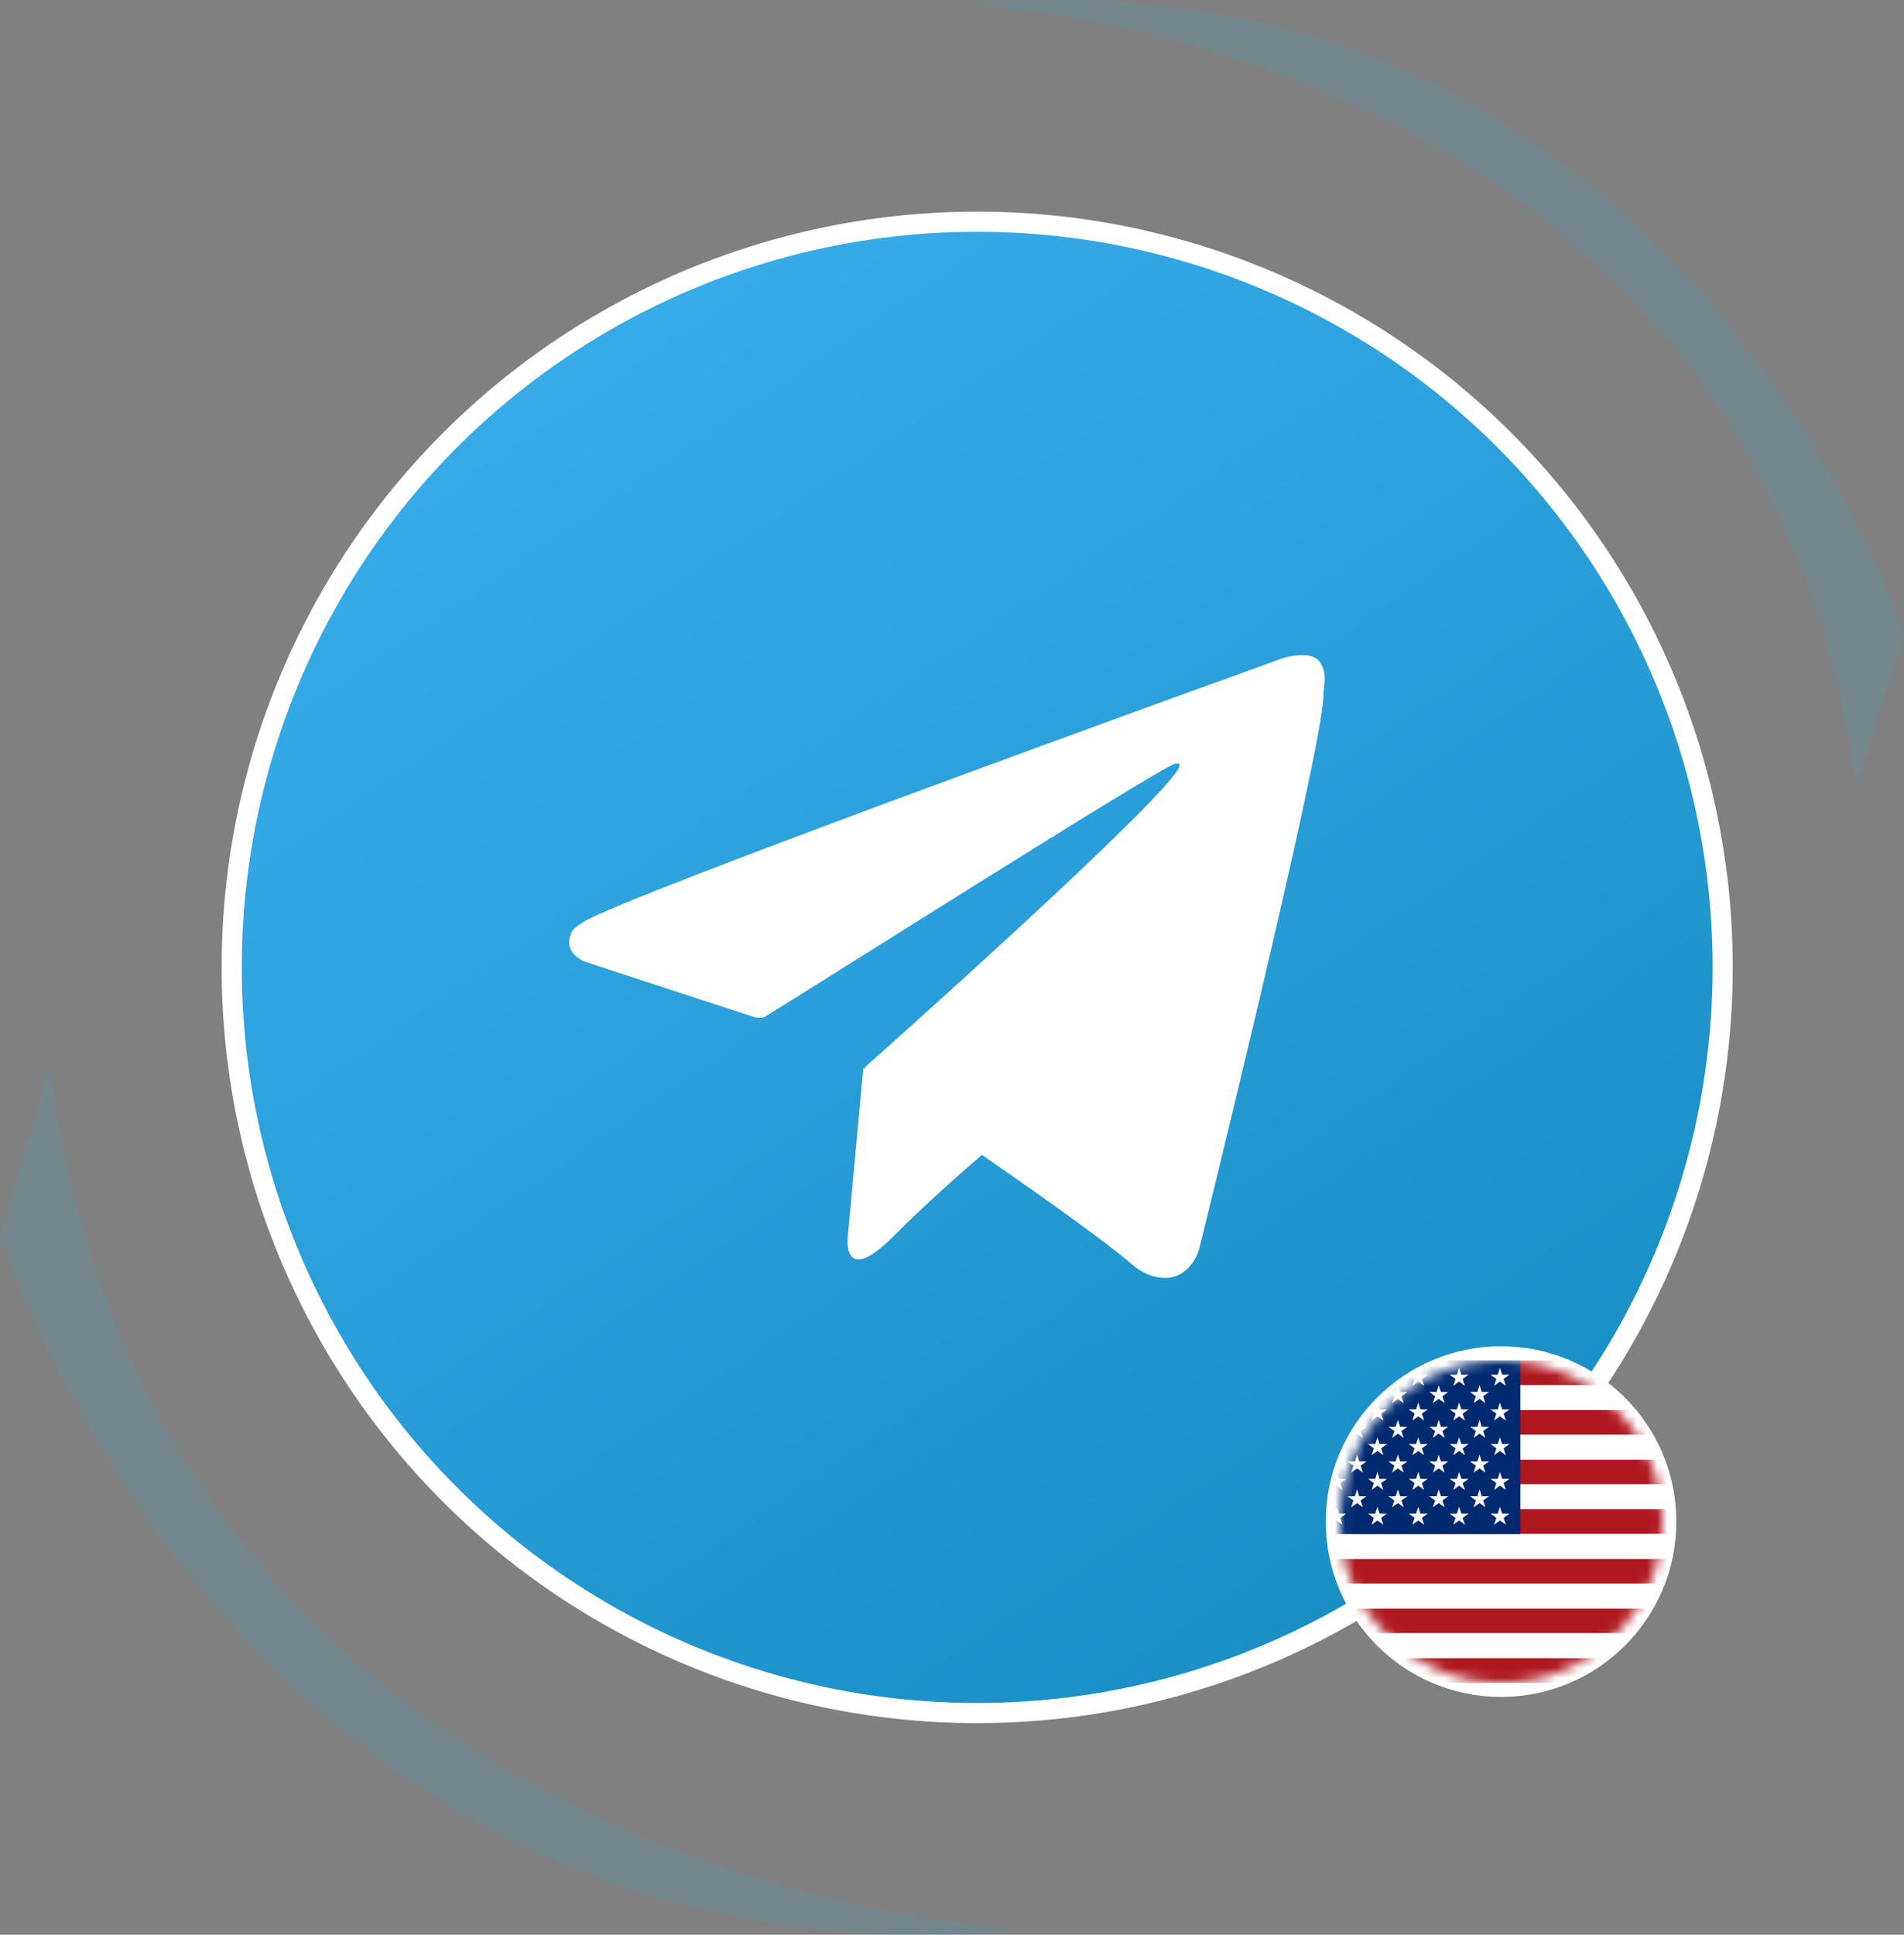 <svg width="189" height="192" viewBox="0 0 189 192" fill="none" xmlns="http://www.w3.org/2000/svg">
<rect x="0" y="0" width="189" height="192" fill="#808080" stroke="none"/>
<circle cx="97" cy="96" r="74" fill="url(#paint0_linear_214_601)" stroke="white" stroke-width="2"/>
<path d="M85.692 105.981L84.153 122.707C84.153 122.707 83.537 127.838 88.667 122.707C93.798 117.577 98.724 113.575 98.724 113.575L85.692 105.981Z" fill="white"/>
<path d="M74.918 100.953L57.986 95.412C57.986 95.412 55.934 94.591 56.653 92.744C56.755 92.334 57.063 92.026 57.884 91.513C61.681 88.947 127.25 65.346 127.25 65.346C127.25 65.346 129.097 64.731 130.226 65.141C130.739 65.346 131.047 65.552 131.355 66.373C131.458 66.68 131.56 67.296 131.458 67.912C131.458 68.322 131.355 68.733 131.355 69.348C130.944 75.813 119.041 123.938 119.041 123.938C119.041 123.938 118.323 126.709 115.758 126.812C114.834 126.812 113.705 126.606 112.371 125.478C107.343 121.168 90.002 109.47 86.103 106.905C85.897 106.802 85.795 106.597 85.795 106.392C85.692 106.084 86 105.776 86 105.776C86 105.776 116.271 78.891 117.092 76.018C117.194 75.813 116.886 75.71 116.579 75.813C114.526 76.531 79.74 98.593 75.841 100.953C75.636 101.056 74.918 100.953 74.918 100.953Z" fill="white"/>
<circle cx="149" cy="151" r="16.7" fill="white" stroke="white" stroke-width="1.4"/>
<mask id="mask0_214_601" style="mask-type:alpha" maskUnits="userSpaceOnUse" x="133" y="135" width="32" height="32">
<circle cx="149" cy="151" r="16" fill="#C4C4C4"/>
</mask>
<g mask="url(#mask0_214_601)">
<path d="M187.4 135H126.6V137.464H187.4V135Z" fill="#B01820"/>
<path d="M187.4 164.536H126.6V167H187.4V164.536Z" fill="#B01820"/>
<path d="M187.4 159.608H126.6V162.072H187.4V159.608Z" fill="#B01820"/>
<path d="M187.4 154.696H126.6V157.16H187.4V154.696Z" fill="#B01820"/>
<path d="M187.4 149.768H126.6V152.232H187.4V149.768Z" fill="#B01820"/>
<path d="M187.4 144.84H126.6V147.304H187.4V144.84Z" fill="#B01820"/>
<path d="M187.4 139.928H126.6V142.392H187.4V139.928Z" fill="#B01820"/>
<path d="M187.4 162.072H126.6V164.536H187.4V162.072Z" fill="white"/>
<path d="M187.4 157.16H126.6V159.624H187.4V157.16Z" fill="white"/>
<path d="M187.4 152.232H126.6V154.696H187.4V152.232Z" fill="white"/>
<path d="M187.4 147.304H126.6V149.768H187.4V147.304Z" fill="white"/>
<path d="M187.4 142.392H126.6V144.856H187.4V142.392Z" fill="white"/>
<path d="M187.4 137.464H126.6V139.928H187.4V137.464Z" fill="white"/>
<path d="M150.92 135H126.6V152.232H150.92V135Z" fill="#002A70"/>
<path d="M132.68 135.736L132.456 136.424H131.736L132.328 136.84L132.104 137.528L132.68 137.096L133.256 137.528L133.032 136.84L133.624 136.424H132.904L132.68 135.736Z" fill="white"/>
<path d="M136.728 135.736L136.52 136.424H135.8L136.376 136.84L136.152 137.528L136.728 137.096L137.32 137.528L137.096 136.84L137.672 136.424H136.952L136.728 135.736Z" fill="white"/>
<path d="M140.792 135.736L140.568 136.424H139.848L140.424 136.84L140.2 137.528L140.792 137.096L141.368 137.528L141.144 136.84L141.72 136.424H141L140.792 135.736Z" fill="white"/>
<path d="M144.84 135.736L144.616 136.424H143.896L144.488 136.84L144.264 137.528L144.84 137.096L145.416 137.528L145.192 136.84L145.784 136.424H145.064L144.84 135.736Z" fill="white"/>
<path d="M148.312 137.528L148.888 137.096L149.48 137.528L149.256 136.84L149.832 136.424H149.112L148.888 135.736L148.68 136.424H147.96L148.536 136.84L148.312 137.528Z" fill="white"/>
<path d="M132.68 139.176L132.456 139.864H131.736L132.328 140.28L132.104 140.968L132.68 140.552L133.256 140.968L133.032 140.28L133.624 139.864H132.904L132.68 139.176Z" fill="white"/>
<path d="M136.728 139.176L136.52 139.864H135.8L136.376 140.28L136.152 140.968L136.728 140.552L137.32 140.968L137.096 140.28L137.672 139.864H136.952L136.728 139.176Z" fill="white"/>
<path d="M140.792 139.176L140.568 139.864H139.848L140.424 140.28L140.2 140.968L140.792 140.552L141.368 140.968L141.144 140.28L141.72 139.864H141L140.792 139.176Z" fill="white"/>
<path d="M144.84 139.176L144.616 139.864H143.896L144.488 140.28L144.264 140.968L144.84 140.552L145.416 140.968L145.192 140.28L145.784 139.864H145.064L144.84 139.176Z" fill="white"/>
<path d="M148.888 139.176L148.68 139.864H147.96L148.536 140.28L148.312 140.968L148.888 140.552L149.48 140.968L149.256 140.28L149.832 139.864H149.112L148.888 139.176Z" fill="white"/>
<path d="M132.68 142.632L132.456 143.304H131.736L132.328 143.736L132.104 144.408L132.68 143.992L133.256 144.408L133.032 143.736L133.624 143.304H132.904L132.68 142.632Z" fill="white"/>
<path d="M136.728 142.632L136.52 143.304H135.8L136.376 143.736L136.152 144.408L136.728 143.992L137.32 144.408L137.096 143.736L137.672 143.304H136.952L136.728 142.632Z" fill="white"/>
<path d="M140.792 142.632L140.568 143.304H139.848L140.424 143.736L140.2 144.408L140.792 143.992L141.368 144.408L141.144 143.736L141.72 143.304H141L140.792 142.632Z" fill="white"/>
<path d="M144.84 142.632L144.616 143.304H143.896L144.488 143.736L144.264 144.408L144.84 143.992L145.416 144.408L145.192 143.736L145.784 143.304H145.064L144.84 142.632Z" fill="white"/>
<path d="M148.888 142.632L148.68 143.304H147.96L148.536 143.736L148.312 144.408L148.888 143.992L149.48 144.408L149.256 143.736L149.832 143.304H149.112L148.888 142.632Z" fill="white"/>
<path d="M132.68 146.072L132.456 146.76H131.736L132.328 147.176L132.104 147.864L132.68 147.432L133.256 147.864L133.032 147.176L133.624 146.76H132.904L132.68 146.072Z" fill="white"/>
<path d="M136.728 146.072L136.52 146.76H135.8L136.376 147.176L136.152 147.864L136.728 147.432L137.32 147.864L137.096 147.176L137.672 146.76H136.952L136.728 146.072Z" fill="white"/>
<path d="M140.792 146.072L140.568 146.76H139.848L140.424 147.176L140.2 147.864L140.792 147.432L141.368 147.864L141.144 147.176L141.72 146.76H141L140.792 146.072Z" fill="white"/>
<path d="M144.84 146.072L144.616 146.76H143.896L144.488 147.176L144.264 147.864L144.84 147.432L145.416 147.864L145.192 147.176L145.784 146.76H145.064L144.84 146.072Z" fill="white"/>
<path d="M148.888 146.072L148.68 146.76H147.96L148.536 147.176L148.312 147.864L148.888 147.432L149.48 147.864L149.256 147.176L149.832 146.76H149.112L148.888 146.072Z" fill="white"/>
<path d="M132.904 150.2L132.68 149.528L132.456 150.2H131.736L132.328 150.632L132.104 151.304L132.68 150.888L133.256 151.304L133.032 150.632L133.624 150.2H132.904Z" fill="white"/>
<path d="M136.952 150.2L136.728 149.528L136.52 150.2H135.8L136.376 150.632L136.152 151.304L136.728 150.888L137.32 151.304L137.096 150.632L137.672 150.2H136.952Z" fill="white"/>
<path d="M141 150.2L140.792 149.528L140.568 150.2H139.848L140.424 150.632L140.2 151.304L140.792 150.888L141.368 151.304L141.144 150.632L141.72 150.2H141Z" fill="white"/>
<path d="M145.064 150.2L144.84 149.528L144.616 150.2H143.896L144.488 150.632L144.264 151.304L144.84 150.888L145.416 151.304L145.192 150.632L145.784 150.2H145.064Z" fill="white"/>
<path d="M149.112 150.2L148.888 149.528L148.68 150.2H147.96L148.536 150.632L148.312 151.304L148.888 150.888L149.48 151.304L149.256 150.632L149.832 150.2H149.112Z" fill="white"/>
<path d="M134.712 137.464L134.488 138.136H133.768L134.344 138.568L134.12 139.24L134.712 138.824L135.288 139.24L135.064 138.568L135.64 138.136H134.92L134.712 137.464Z" fill="white"/>
<path d="M138.76 137.464L138.536 138.136H137.816L138.408 138.568L138.184 139.24L138.76 138.824L139.336 139.24L139.112 138.568L139.704 138.136H138.984L138.76 137.464Z" fill="white"/>
<path d="M142.808 137.464L142.6 138.136H141.88L142.456 138.568L142.232 139.24L142.808 138.824L143.4 139.24L143.176 138.568L143.752 138.136H143.032L142.808 137.464Z" fill="white"/>
<path d="M146.872 137.464L146.648 138.136H145.928L146.504 138.568L146.28 139.24L146.872 138.824L147.448 139.24L147.224 138.568L147.8 138.136H147.08L146.872 137.464Z" fill="white"/>
<path d="M134.712 140.904L134.488 141.592H133.768L134.344 142.008L134.12 142.696L134.712 142.264L135.288 142.696L135.064 142.008L135.64 141.592H134.92L134.712 140.904Z" fill="white"/>
<path d="M138.76 140.904L138.536 141.592H137.816L138.408 142.008L138.184 142.696L138.76 142.264L139.336 142.696L139.112 142.008L139.704 141.592H138.984L138.76 140.904Z" fill="white"/>
<path d="M142.808 140.904L142.6 141.592H141.88L142.456 142.008L142.232 142.696L142.808 142.264L143.4 142.696L143.176 142.008L143.752 141.592H143.032L142.808 140.904Z" fill="white"/>
<path d="M146.872 140.904L146.648 141.592H145.928L146.504 142.008L146.28 142.696L146.872 142.264L147.448 142.696L147.224 142.008L147.8 141.592H147.08L146.872 140.904Z" fill="white"/>
<path d="M134.712 144.36L134.488 145.032H133.768L134.344 145.448L134.12 146.136L134.712 145.72L135.288 146.136L135.064 145.448L135.64 145.032H134.92L134.712 144.36Z" fill="white"/>
<path d="M138.76 144.36L138.536 145.032H137.816L138.408 145.448L138.184 146.136L138.76 145.72L139.336 146.136L139.112 145.448L139.704 145.032H138.984L138.76 144.36Z" fill="white"/>
<path d="M142.808 144.36L142.6 145.032H141.88L142.456 145.448L142.232 146.136L142.808 145.72L143.4 146.136L143.176 145.448L143.752 145.032H143.032L142.808 144.36Z" fill="white"/>
<path d="M146.872 144.36L146.648 145.032H145.928L146.504 145.448L146.28 146.136L146.872 145.72L147.448 146.136L147.224 145.448L147.8 145.032H147.08L146.872 144.36Z" fill="white"/>
<path d="M134.92 148.488L134.712 147.8L134.488 148.488H133.768L134.344 148.904L134.12 149.576L134.712 149.16L135.288 149.576L135.064 148.904L135.64 148.488H134.92Z" fill="white"/>
<path d="M138.984 148.488L138.76 147.8L138.536 148.488H137.816L138.408 148.904L138.184 149.576L138.76 149.16L139.336 149.576L139.112 148.904L139.704 148.488H138.984Z" fill="white"/>
<path d="M143.032 148.488L142.808 147.8L142.6 148.488H141.88L142.456 148.904L142.232 149.576L142.808 149.16L143.4 149.576L143.176 148.904L143.752 148.488H143.032Z" fill="white"/>
<path d="M147.08 148.488L146.872 147.8L146.648 148.488H145.928L146.504 148.904L146.28 149.576L146.872 149.16L147.448 149.576L147.224 148.904L147.8 148.488H147.08Z" fill="white"/>
</g>
<path d="M96 0.422C96 0.422 174.089 3.631 184.251 78L189 62.949C189 62.949 167.02 -5.997 96 0.422Z" fill="#00C4F5" fill-opacity="0.1"/>
<path d="M102 191.534C102 191.534 16.048 187.996 4.863 106L0 122.716C0.122 122.716 23.828 198.611 102 191.534Z" fill="#00C4F5" fill-opacity="0.1"/>
<defs>
<linearGradient id="paint0_linear_214_601" x1="58" y1="30" x2="145" y2="158" gradientUnits="userSpaceOnUse">
<stop stop-color="#37ACE9"/>
<stop offset="1" stop-color="#198EC5"/>
</linearGradient>
</defs>
</svg>
